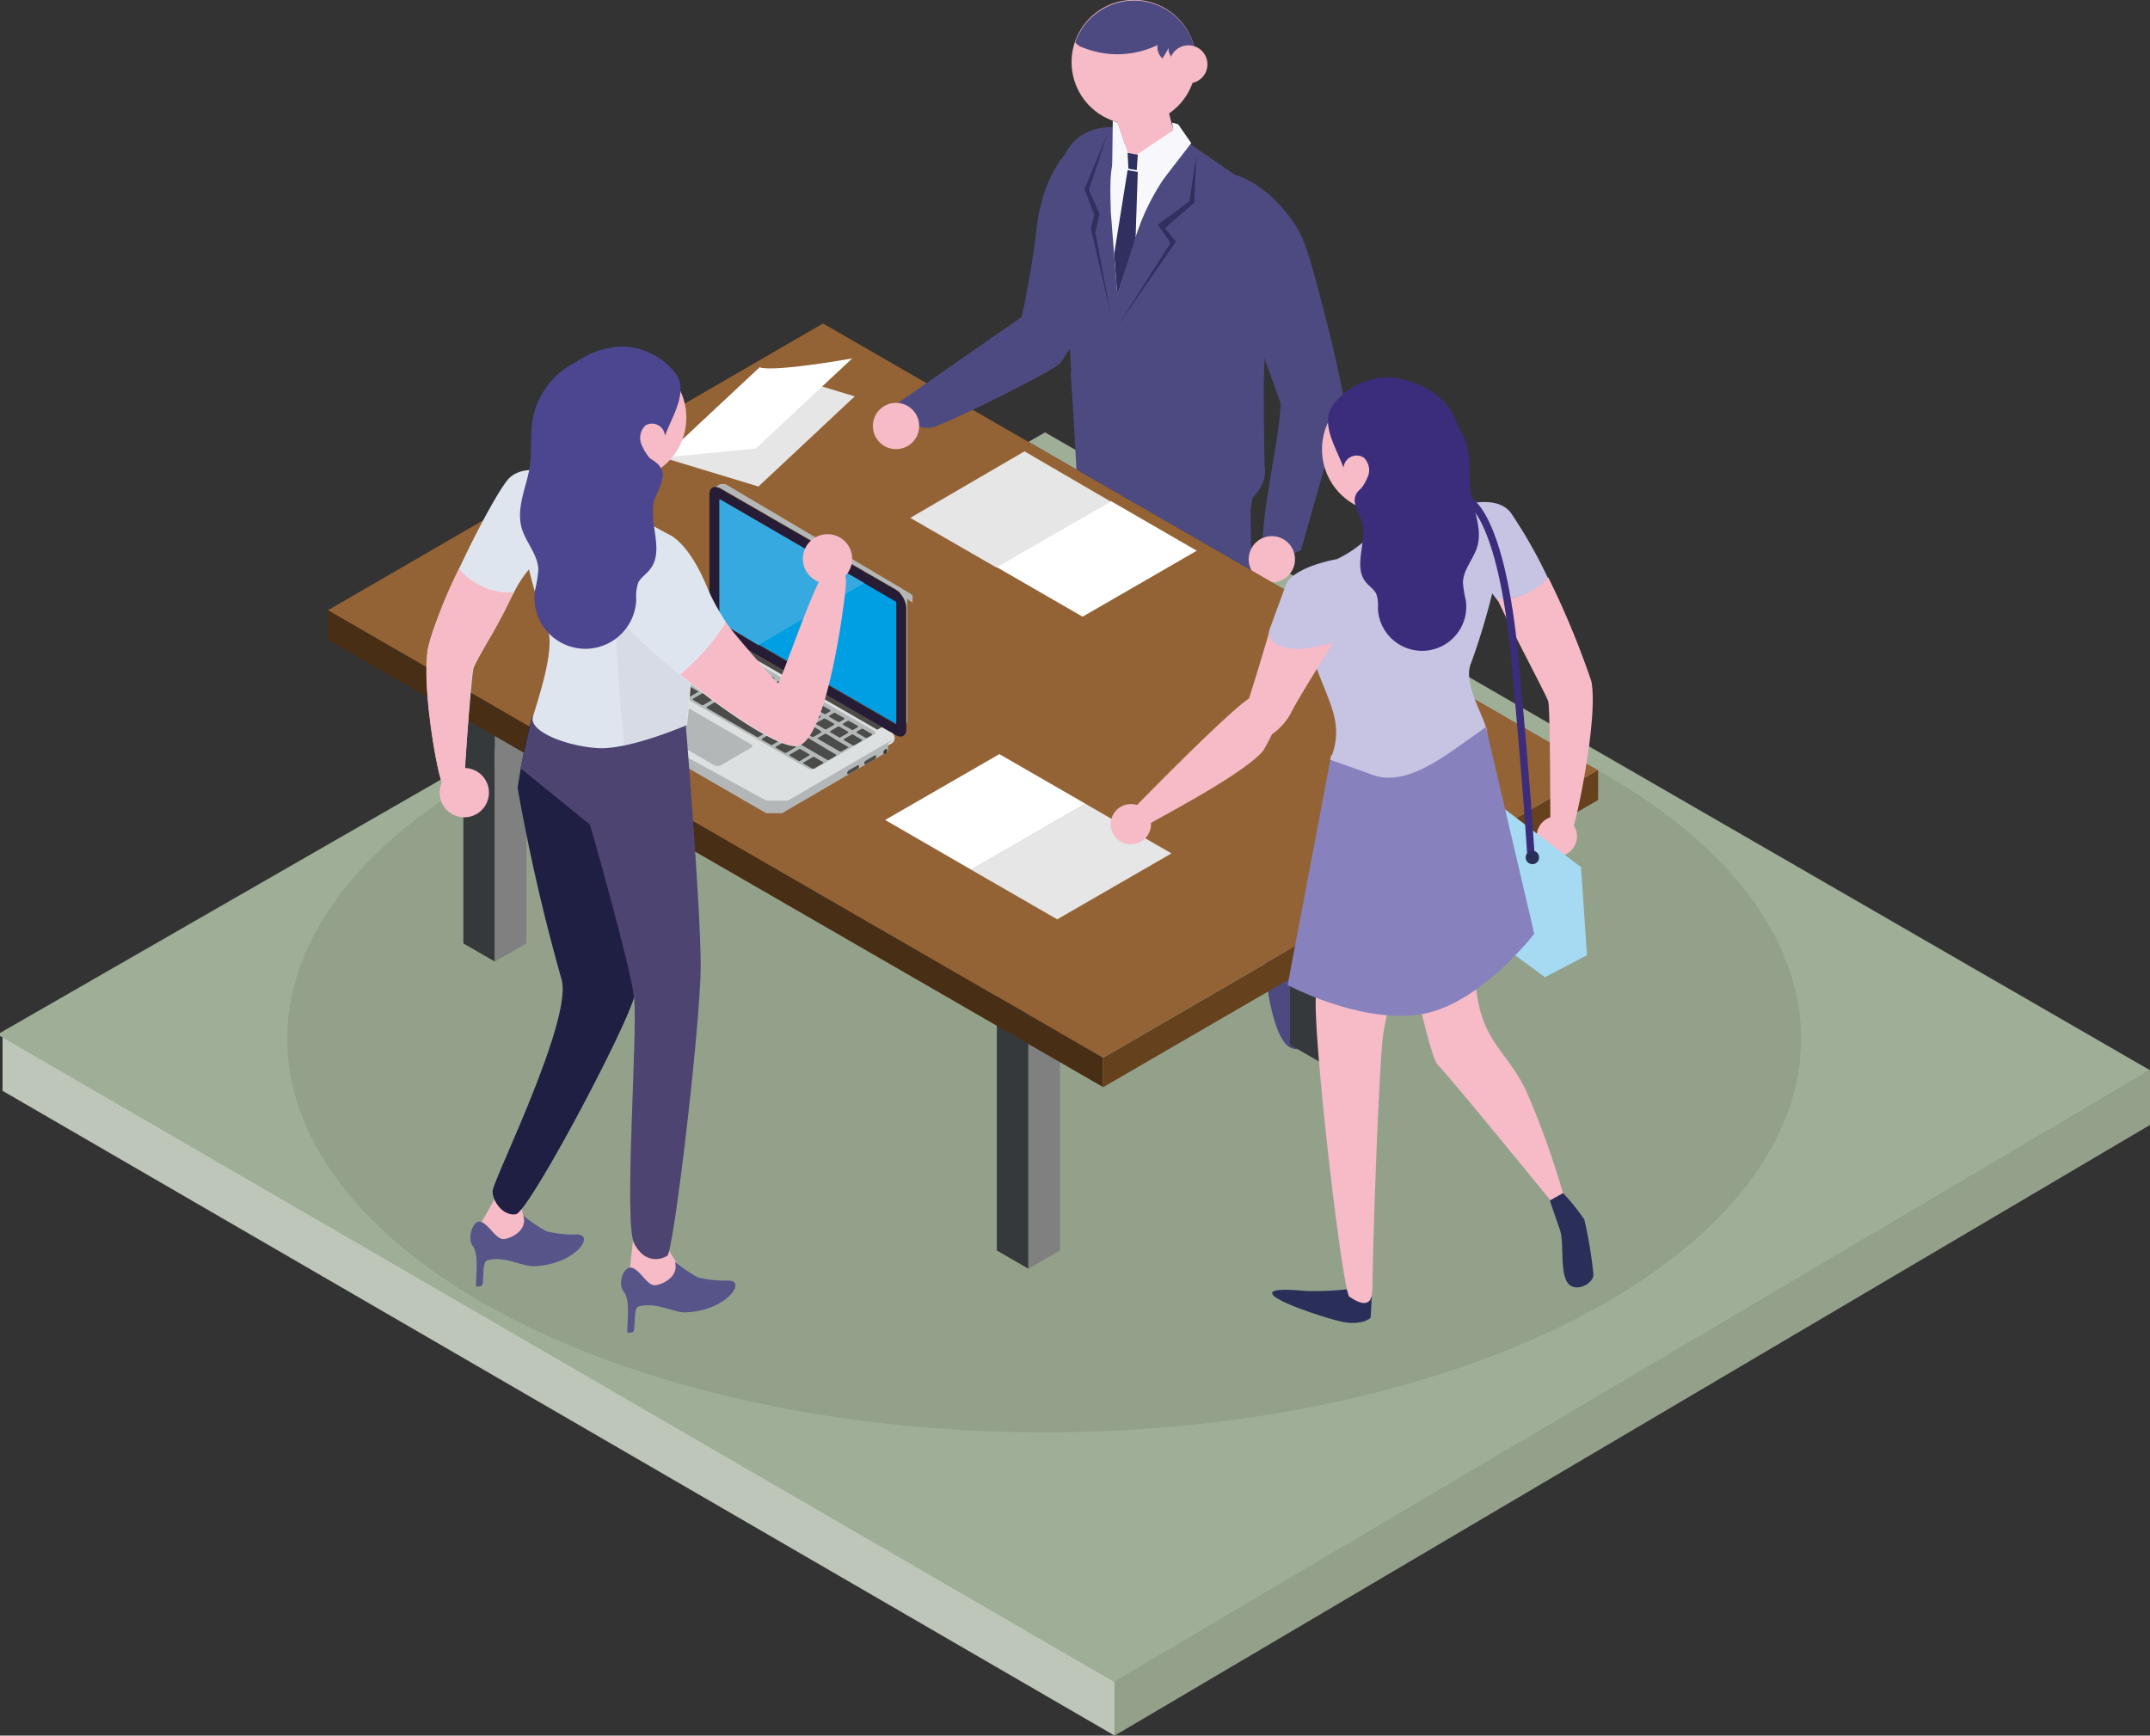 <svg xmlns="http://www.w3.org/2000/svg" xmlns:xlink="http://www.w3.org/1999/xlink" viewBox="0 0 185.79 150.01"><rect x="0" y="0" width="185.79" height="150.01" fill="#333333" stroke="none"/><defs><style>.cls-1,.cls-67{fill:none;}.cls-2{fill:#93a18b;}.cls-3{fill:#bec6b9;}.cls-4{fill:#9fae97;}.cls-5{fill:#4d4a81;}.cls-6{fill:#2f2f60;}.cls-7{fill:#f8f8fc;}.cls-8{fill:#f6bbc6;}.cls-9{fill:#492e16;}.cls-10,.cls-11,.cls-12,.cls-13,.cls-14,.cls-15,.cls-9{fill-rule:evenodd;}.cls-10{fill:#36393b;}.cls-11{fill:#808081;}.cls-12{fill:#946335;}.cls-13{fill:#66411d;}.cls-14{fill:#fff;}.cls-15{fill:#e6e6e6;}.cls-16{isolation:isolate;}.cls-17{clip-path:url(#clip-path);}.cls-18{fill:#464545;}.cls-19{fill:#444443;}.cls-20{fill:#414142;}.cls-21{fill:#40403f;}.cls-22{fill:#3e3e3d;}.cls-23{fill:#3d3d3b;}.cls-24{fill:#3b3a3a;}.cls-25{fill:#393938;}.cls-26{fill:#383736;}.cls-27{fill:#353535;}.cls-28{fill:#343433;}.cls-29{fill:#333332;}.cls-30{fill:#313131;}.cls-31{fill:#2e2f2f;}.cls-32{fill:#2d2e2d;}.cls-33{fill:#2f2f2e;}.cls-34{clip-path:url(#clip-path-2);}.cls-35{clip-path:url(#clip-path-3);}.cls-36{fill:#a2bfbf;}.cls-37{fill:#9ebab9;}.cls-38{fill:#9bb6b4;}.cls-39{fill:#95b1af;}.cls-40{fill:#91acab;}.cls-41{fill:#8da7a7;}.cls-42{fill:#89a3a1;}.cls-43{fill:#879f9d;}.cls-44{fill:#819998;}.cls-45{fill:#7d9494;}.cls-46{fill:#4b4b4a;}.cls-47{clip-path:url(#clip-path-4);}.cls-48{clip-path:url(#clip-path-5);}.cls-49{fill:#6a7d7b;}.cls-50{fill:#6d8180;}.cls-51{fill:#b0cecc;}.cls-52{fill:#009fe3;}.cls-53{clip-path:url(#clip-path-6);}.cls-54{fill:#6d8280;}.cls-55{fill:#728686;}.cls-56{fill:#758b89;}.cls-57{fill:#7a8f8f;}.cls-58{fill:#b3b7b7;}.cls-59{fill:#261c35;}.cls-60{fill:#434342;}.cls-61{fill:#dce0e0;}.cls-62{fill:#36a9e1;}.cls-63{fill:#2a2f59;}.cls-64{fill:#c6c3e3;}.cls-65{fill:#a6daf2;}.cls-66{fill:#8782bd;}.cls-67{stroke:#3b2d7c;stroke-miterlimit:10;stroke-width:0.64px;}.cls-68{fill:#3b2d7c;}.cls-69{fill:#1e1f42;}.cls-70{fill:#4d4471;}.cls-71{fill:#dfe5ee;}.cls-72{fill:#d7dbe6;}.cls-73{fill:#575489;}.cls-74{fill:#4c4691;}</style><clipPath id="clip-path" transform="translate(-6.21 -16.24)"><path class="cls-1" d="M68.42,70.05l.55-.32a.14.14,0,0,1-.07-.12l-.55.32A.14.14,0,0,0,68.42,70.05Z"/></clipPath><clipPath id="clip-path-2" transform="translate(-6.21 -16.24)"><path class="cls-1" d="M69,59.09l-.55.32s0,0,0,.05l.55-.32A.06.06,0,0,1,69,59.09Z"/></clipPath><clipPath id="clip-path-3" transform="translate(-6.21 -16.24)"><path class="cls-1" d="M69,59.09l-.55.32h0L69,59.1S69,59.08,69,59.09Z"/></clipPath><clipPath id="clip-path-4" transform="translate(-6.21 -16.24)"><path class="cls-1" d="M83.64,78.82l.56-.32s0,0,0,0l-.56.33A0,0,0,0,0,83.64,78.82Z"/></clipPath><clipPath id="clip-path-5" transform="translate(-6.21 -16.24)"><path class="cls-1" d="M83.64,78.82l.56-.32a.06.06,0,0,0,0,0l-.56.33S83.66,78.81,83.64,78.82Z"/></clipPath><clipPath id="clip-path-6" transform="translate(-6.21 -16.24)"><path class="cls-1" d="M83.69,68.3l.56-.32a.15.15,0,0,0-.07-.12l-.56.32A.15.15,0,0,1,83.69,68.3Z"/></clipPath></defs><title>G03_02</title><g id="Livello_1" data-name="Livello 1"><polygon class="cls-2" points="185.79 92.48 185.79 97.23 96.32 150.01 96.32 145.26 185.79 92.48"/><polygon class="cls-3" points="96.32 145.26 96.32 150.01 0.22 94.28 0.22 89.53 96.32 145.26"/><polygon class="cls-4" points="96.1 145.27 0 89.54 0 89.28 90.31 37.37 185.79 92.5 96.25 145.36 96.1 145.27"/><ellipse class="cls-2" cx="90.23" cy="89.78" rx="65.41" ry="34.02"/></g><g id="Livello_3" data-name="Livello 3"><path class="cls-5" d="M108.68,93.24a10.61,10.61,0,0,1,.8,3.16,2.06,2.06,0,0,1-.62,1.59,26.62,26.62,0,0,1-2.83.62c-.65,0-2.79,1.74-4.35,1.85s-3.55.58-3.77-.66,7.69-6.12,7.69-6.12Z" transform="translate(-6.21 -16.24)"/><path class="cls-6" d="M108.34,89.48l.33,4.25s.08,1-1.28,1.07a1.79,1.79,0,0,1-1.79-1.12l-1-6.35Z" transform="translate(-6.21 -16.24)"/><path class="cls-6" d="M117.59,93.29l.79,3.81s-.24,1.35-1.47,1.17-1.6-1.85-1.6-1.85l-.74-4Z" transform="translate(-6.21 -16.24)"/><path class="cls-5" d="M118.26,96.49s-.12,1.1-1.11,1a3.17,3.17,0,0,1-1.84-1.11l.25,3.94s.55,5.9,2.27,6.52,2.09-2.65,2.09-2.65Z" transform="translate(-6.21 -16.24)"/><path class="cls-5" d="M115,52.5s-.33,6.17-.65,7.31.65,16.26.65,16.26S118.4,94,118.24,94.92s-2.93.49-3.58-.49-4.71-15.76-5.36-20-1.6-10-1.6-10-1.17,7.86-1.17,8.83S108.65,92,108.65,92s-.08.52-1.72.76a2,2,0,0,1-1.87-.74c-1-1.59-1.29-5.06-1.29-5.06S99.06,66.8,99.38,64.69s-.65-16.26-.65-16.26l2.6-1Z" transform="translate(-6.21 -16.24)"/><path class="cls-5" d="M108.8,28.52s-5.4-1.74-7.62-1.18a4,4,0,0,0-3.13,2.76c-.19.74.74,18.63.74,18.63s9.59,13.93,13.64,11.91c2.93-1.47,3.17-3.13,3.08-3.93-.06-.49-.11-7-.09-7.48l.52-15.81Z" transform="translate(-6.21 -16.24)"/><path class="cls-5" d="M104,34.8s6.81-4,9-3.42,4.95,3.3,5.92,5.84,3.62,13.31,3.39,13.85-3.68,12.72-3.68,12.72-1.88,1.05-3,.34,1.3-10.32,1.23-13.06l-3.9-10.93S103.53,36.13,104,34.8Z" transform="translate(-6.21 -16.24)"/><path class="cls-7" d="M107.21,28.51s1.35-.25,1.54.21-2.29,2.59-3.9,6.59c-.72,1.8-2.09,6.41-2.09,6.41l-.56-7.15c0-1.12-.27-4.25.61-5.23C104.27,27.71,107.21,28.51,107.21,28.51Z" transform="translate(-6.21 -16.24)"/><circle class="cls-8" cx="104.19" cy="21.62" r="5.38" transform="translate(-8.33 0.76) rotate(-9.24)"/><path class="cls-8" d="M101.91,24.2l1.83,5.53h0a3.46,3.46,0,0,0,3.86.4h0a.85.85,0,0,0,.42-1l-1.37-5.37Z" transform="translate(-6.21 -16.24)"/><path class="cls-5" d="M99.82,20.36a1.29,1.29,0,0,1-.69-.46l0,0a5.38,5.38,0,0,1,10.46,1.75,5.52,5.52,0,0,1,0,.71,2,2,0,0,1-.73,0c-.53-.14-2-1.42-1.6-2.07l-.59,1a1.27,1.27,0,0,1-.43-1.16A7.94,7.94,0,0,1,99.82,20.36Z" transform="translate(-6.21 -16.24)"/><path class="cls-8" d="M107.27,21.8a1.64,1.64,0,1,0,1.63-1.64A1.63,1.63,0,0,0,107.27,21.8Z" transform="translate(-6.21 -16.24)"/><path class="cls-8" d="M115,66.24a2,2,0,0,0,2.6-3,2,2,0,1,0-2.6,3Z" transform="translate(-6.21 -16.24)"/><polygon class="cls-7" points="98.32 13.31 98.2 15.54 100.57 15.44 102.94 12.37 101.81 10.74 101.29 10.6 101.37 11.27 98.32 13.31"/><polygon class="cls-7" points="97.73 14.06 96.11 14.3 96.16 10.44 96.58 10.6 97.73 14.06"/><polygon class="cls-6" points="97.51 14.58 98.23 14.71 98.32 13.37 97.44 13.22 97.51 14.58"/><polygon class="cls-6" points="96.28 21.95 96.55 25.48 98.13 20.55 98.32 14.86 97.44 14.71 96.28 21.95"/><polygon class="cls-6" points="101.15 21 96.58 28.18 101.61 20.88 100.67 19.72 103.2 17.51 103.38 13.35 102.79 17.39 100.06 19.41 101.15 21"/></g><g id="Livello_2" data-name="Livello 2"><polygon class="cls-9" points="71.12 27.94 71.12 30.48 138.09 69.15 138.09 66.61 71.12 27.94"/><polygon class="cls-10" points="111.48 60.22 111.48 90.3 114.21 91.88 114.21 61.79 111.48 60.22"/><polygon class="cls-11" points="116.93 60.22 116.93 90.3 114.21 91.88 114.21 61.79 116.93 60.22"/><polygon class="cls-10" points="65.38 33.67 65.38 63.76 68.1 65.33 68.1 35.25 65.38 33.67"/><polygon class="cls-11" points="70.83 33.67 70.83 63.76 68.1 65.33 68.1 35.25 70.83 33.67"/><polygon class="cls-10" points="86.14 78 86.14 108.08 88.87 109.66 88.87 79.57 86.14 78"/><polygon class="cls-11" points="91.59 78 91.59 108.08 88.87 109.66 88.87 79.57 91.59 78"/><polygon class="cls-10" points="40.04 51.45 40.04 81.54 42.76 83.11 42.76 53.03 40.04 51.45"/><polygon class="cls-11" points="45.49 51.45 45.49 81.54 42.76 83.11 42.76 53.03 45.49 51.45"/><path class="cls-12" d="M77.33,44.2,34.52,69l67,38.66,42.8-24.83Z" transform="translate(-6.21 -16.24)"/><polygon class="cls-9" points="28.32 52.73 28.32 55.28 95.29 93.94 95.29 91.4 28.32 52.73"/><polygon class="cls-13" points="138.09 66.61 95.29 91.45 95.29 93.99 138.09 69.15 138.09 66.61"/><path class="cls-14" d="M102.19,59.54l-9.88,5.7,7.45,4.3,9.87-5.7Z" transform="translate(-6.21 -16.24)"/><path class="cls-15" d="M94.74,55.25,84.87,61l7.44,4.29,9.88-5.7Z" transform="translate(-6.21 -16.24)"/><path class="cls-15" d="M71.85,48l-8.33,7.79,8.23,2.5,8.32-7.79Z" transform="translate(-6.21 -16.24)"/><path class="cls-14" d="M71.85,48l-8.33,7.79,8-.78,8.33-7.79S73.3,48.4,71.85,48Z" transform="translate(-6.21 -16.24)"/><g class="cls-16"><g class="cls-17"><g class="cls-16"><path class="cls-18" d="M68.42,70.05l.55-.32a0,0,0,0,1,0,0l-.56.33h0" transform="translate(-6.21 -16.24)"/><polyline class="cls-19" points="62.19 53.79 62.74 53.47 62.73 53.46 62.18 53.78 62.19 53.79"/><polyline class="cls-20" points="62.18 53.78 62.73 53.46 62.73 53.45 62.17 53.78 62.18 53.78"/><polyline class="cls-21" points="62.17 53.78 62.73 53.45 62.72 53.45 62.17 53.77 62.17 53.78"/><polyline class="cls-22" points="62.17 53.77 62.72 53.45 62.72 53.44 62.16 53.76 62.17 53.77"/><polyline class="cls-23" points="62.16 53.76 62.72 53.44 62.71 53.44 62.16 53.76 62.16 53.76"/><polyline class="cls-24" points="62.16 53.76 62.71 53.44 62.71 53.43 62.16 53.75 62.16 53.76"/><polyline class="cls-25" points="62.16 53.75 62.71 53.43 62.71 53.42 62.15 53.75 62.16 53.75"/><polyline class="cls-26" points="62.15 53.75 62.71 53.42 62.7 53.42 62.15 53.74 62.15 53.75"/><polyline class="cls-27" points="62.15 53.74 62.7 53.42 62.7 53.41 62.15 53.73 62.15 53.74"/><polyline class="cls-28" points="62.15 53.73 62.7 53.41 62.7 53.41 62.15 53.73 62.15 53.73"/><polyline class="cls-29" points="62.15 53.73 62.7 53.41 62.7 53.4 62.14 53.72 62.15 53.73"/><polyline class="cls-30" points="62.14 53.72 62.7 53.4 62.69 53.39 62.14 53.71 62.14 53.72"/><polyline class="cls-31" points="62.14 53.71 62.69 53.39 62.69 53.38 62.14 53.7 62.14 53.71"/><path class="cls-32" d="M68.35,70l.55-.33h0l-.55.32v0" transform="translate(-6.21 -16.24)"/></g></g></g><polygon class="cls-33" points="62.14 53.69 62.69 53.37 62.72 42.89 62.17 43.21 62.14 53.69"/><g class="cls-16"><g class="cls-34"><g class="cls-16"><path class="cls-32" d="M68.38,59.46l.55-.32a.06.06,0,0,1,0,0l-.55.32s0,0,0,.05" transform="translate(-6.21 -16.24)"/></g></g></g><g class="cls-16"><g class="cls-35"><g class="cls-16"><polyline class="cls-36" points="62.24 43.17 62.79 42.85 62.78 42.85 62.23 43.17 62.24 43.17"/><polyline class="cls-37" points="62.23 43.17 62.78 42.85 62.77 42.84 62.22 43.17 62.23 43.17"/><polyline class="cls-38" points="62.22 43.17 62.77 42.84 62.77 42.84 62.21 43.16 62.22 43.17"/><polyline class="cls-39" points="62.21 43.16 62.77 42.84 62.76 42.84 62.21 43.16 62.21 43.16"/><polyline class="cls-40" points="62.21 43.16 62.76 42.84 62.76 42.84 62.2 43.16 62.21 43.16"/><polyline class="cls-41" points="62.2 43.16 62.76 42.84 62.75 42.84 62.2 43.16 62.2 43.16"/><polyline class="cls-42" points="62.2 43.16 62.75 42.84 62.75 42.84 62.2 43.16 62.2 43.16"/><polyline class="cls-43" points="62.2 43.16 62.75 42.84 62.75 42.84 62.19 43.17 62.2 43.16"/><polyline class="cls-44" points="62.19 43.17 62.75 42.84 62.74 42.85 62.19 43.17 62.19 43.17"/><polyline class="cls-45" points="62.19 43.17 62.74 42.85 62.74 42.85 62.19 43.17 62.19 43.17"/></g></g></g><polygon class="cls-46" points="77.38 62.57 77.94 62.25 62.76 53.49 62.21 53.81 77.38 62.57"/><g class="cls-16"><g class="cls-47"><g class="cls-16"><polyline class="cls-27" points="77.44 62.58 77.99 62.26 77.99 62.26 77.43 62.58 77.44 62.58"/><polyline class="cls-26" points="77.43 62.58 77.99 62.26 77.98 62.26 77.43 62.58 77.43 62.58"/><polyline class="cls-25" points="77.43 62.58 77.98 62.26 77.98 62.26 77.43 62.58 77.43 62.58"/><polyline class="cls-24" points="77.43 62.58 77.98 62.26 77.98 62.26 77.42 62.58 77.43 62.58"/><polyline class="cls-23" points="77.42 62.58 77.98 62.26 77.97 62.26 77.42 62.58 77.42 62.58"/><polyline class="cls-22" points="77.42 62.58 77.97 62.26 77.97 62.26 77.41 62.58 77.42 62.58"/><polyline class="cls-21" points="77.41 62.58 77.97 62.26 77.96 62.26 77.41 62.58 77.41 62.58"/><polyline class="cls-20" points="77.41 62.58 77.96 62.26 77.96 62.26 77.4 62.58 77.41 62.58"/><polyline class="cls-19" points="77.4 62.58 77.96 62.26 77.95 62.26 77.39 62.58 77.4 62.58"/><polyline class="cls-18" points="77.39 62.58 77.95 62.26 77.94 62.25 77.38 62.57 77.39 62.58"/></g></g></g><g class="cls-16"><g class="cls-48"><g class="cls-16"><path class="cls-49" d="M83.64,78.82l.56-.32a.06.06,0,0,0,0,0l-.56.33s0,0,0,0" transform="translate(-6.21 -16.24)"/></g></g></g><polygon class="cls-50" points="77.45 62.53 78.01 62.21 78.04 51.74 77.48 52.06 77.45 62.53"/><polygon class="cls-51" points="77.41 51.94 77.97 51.61 62.79 42.85 62.24 43.17 77.41 51.94"/><path class="cls-52" d="M68.45,59.42s-.07,0-.07,0l0,10.47a.14.14,0,0,0,.07.12l15.17,8.77s.07,0,.07,0l0-10.48a.15.15,0,0,0-.07-.12Z" transform="translate(-6.21 -16.24)"/><g class="cls-16"><g class="cls-53"><g class="cls-16"><path class="cls-49" d="M83.69,68.3l.56-.32h0l-.56.32h0" transform="translate(-6.21 -16.24)"/><polyline class="cls-54" points="77.48 52.04 78.04 51.72 78.04 51.71 77.48 52.03 77.48 52.04"/><polyline class="cls-55" points="77.48 52.03 78.04 51.71 78.03 51.7 77.48 52.03 77.48 52.03"/><polyline class="cls-56" points="77.48 52.03 78.03 51.7 78.03 51.7 77.48 52.02 77.48 52.03"/><polyline class="cls-57" points="77.48 52.02 78.03 51.7 78.03 51.69 77.48 52.01 77.48 52.02"/><polyline class="cls-45" points="77.48 52.01 78.03 51.69 78.03 51.68 77.47 52.01 77.48 52.01"/><polyline class="cls-44" points="77.47 52.01 78.03 51.68 78.02 51.68 77.47 52 77.47 52.01"/><polyline class="cls-43" points="77.47 52 78.02 51.68 78.02 51.67 77.47 51.99 77.47 52"/><polyline class="cls-42" points="77.47 51.99 78.02 51.67 78.02 51.67 77.46 51.99 77.47 51.99"/><polyline class="cls-41" points="77.46 51.99 78.02 51.67 78.01 51.66 77.46 51.98 77.46 51.99"/><polyline class="cls-40" points="77.46 51.98 78.01 51.66 78.01 51.65 77.46 51.98 77.46 51.98"/><polyline class="cls-39" points="77.46 51.98 78.01 51.65 78 51.65 77.45 51.97 77.46 51.98"/><polyline class="cls-38" points="77.45 51.97 78 51.65 78 51.64 77.45 51.96 77.45 51.97"/><polyline class="cls-37" points="77.45 51.96 78 51.64 77.99 51.63 77.44 51.95 77.45 51.96"/><path class="cls-36" d="M83.65,68.2l.55-.32,0,0-.56.32,0,0" transform="translate(-6.21 -16.24)"/></g></g></g><path class="cls-58" d="M85.07,68.3h0v0a.22.22,0,0,1,0-.08v0l0,0V68l0,0v0h0l0-.08h0l0-.06,0,0v0l0-.06h0l0-.07h0l0,0,0,0v0l0,0,0,0,0,0,0,0,0,0,0,0-.06-.07,0,0h0a.69.69,0,0,0-.13-.11l0,0a1.1,1.1,0,0,0-.14-.09L69,58.14a.3.3,0,0,0-.11-.06h0l-.06,0h-.38l0,0h0l-.56.32h0l.06,0h.38l.06,0h0l.11.06,15.18,8.76.14.09,0,0,.13.11,0,0,.06.07,0,0,0,0,0,0,0,0,0,.06,0,0a.41.41,0,0,1,.05.09v0a.56.56,0,0,1,0,.08v0l0,.08h0a.3.3,0,0,0,0,.1v0s0,.05,0,.08v0a.25.25,0,0,1,0,.07v0a.06.06,0,0,1,0,0,.22.22,0,0,1,0,.08v0c0,.05,0,.1,0,.15l0,10.48a.62.62,0,0,1-.27.58l.56-.32a.65.65,0,0,0,.26-.58l0-10.48A.92.92,0,0,0,85.07,68.3Z" transform="translate(-6.21 -16.24)"/><path class="cls-59" d="M83.62,67.22a2,2,0,0,1,.91,1.56l0,10.48c0,.57-.41.81-.91.52L68.41,71a2,2,0,0,1-.9-1.56l0-10.47c0-.58.41-.81.91-.52ZM68.35,69.93a.14.14,0,0,0,.07.12l15.17,8.77s.07,0,.07,0l0-10.48a.15.15,0,0,0-.07-.12L68.45,59.42s-.07,0-.07,0l0,10.47" transform="translate(-6.21 -16.24)"/><polygon class="cls-31" points="75.81 63.07 75.81 63.71 62.41 55.97 62.41 55.33 75.81 63.07"/><polygon class="cls-60" points="76.2 62.84 76.2 63.48 75.81 63.71 75.81 63.07 76.2 62.84"/><polygon class="cls-46" points="76.2 62.84 75.81 63.07 62.41 55.33 62.8 55.1 76.2 62.84"/><path class="cls-61" d="M83.13,79.5l-.72-.41-.39.22-13.4-7.74.39-.22-1-.6a2.05,2.05,0,0,0-1.84,0l-9,5.25a.56.56,0,0,0,0,1.06l15.15,8.75a2,2,0,0,0,1.83,0l9-5.25A.56.56,0,0,0,83.13,79.5Z" transform="translate(-6.21 -16.24)"/><path class="cls-58" d="M62.19,74.37l5-2.91a.67.67,0,0,1,.25-.08h.1a.57.57,0,0,1,.18,0h0l.08,0,0,0,13.91,8c.17.1.19.25.07.35l-.06,0-5,2.91a.67.67,0,0,1-.25.08h0a.58.58,0,0,1-.23,0h0l-.11,0-13.92-8a.26.26,0,0,1-.14-.2.23.23,0,0,1,0-.11,0,0,0,0,0,0,0A.22.22,0,0,1,62.19,74.37Z" transform="translate(-6.21 -16.24)"/><path class="cls-46" d="M64.59,75.8h0l.81-.47s0-.06,0-.09l-.76-.43a.14.14,0,0,0-.15,0l-.8.47c-.05,0-.05.06,0,.09l.76.43,0,0h.1" transform="translate(-6.21 -16.24)"/><path class="cls-46" d="M65.77,76.49h0l.81-.47,0,0v0h0l0,0-.75-.43a.14.14,0,0,0-.15,0L64.9,76s-.05.05,0,.08h0l.76.44,0,0h.08" transform="translate(-6.21 -16.24)"/><path class="cls-46" d="M66.84,77.17a.22.22,0,0,0,.16,0l.8-.47s0-.07,0-.09l-.76-.44a.16.16,0,0,0-.15,0l-.81.47a0,0,0,0,0,0,.08l.75.44" transform="translate(-6.21 -16.24)"/><path class="cls-46" d="M78.3,78.89s0-.06,0-.09l-.76-.44a.16.16,0,0,0-.15,0l-.66.38a0,0,0,0,0,0,.08l.76.44a.2.2,0,0,0,.15,0l.65-.38" transform="translate(-6.21 -16.24)"/><path class="cls-46" d="M78.59,79.06l-.65.38s0,.06,0,.08l.76.44a.2.2,0,0,0,.15,0l.66-.38s0-.07,0-.09l-.76-.44a.16.16,0,0,0-.15,0" transform="translate(-6.21 -16.24)"/><path class="cls-46" d="M73.61,77.47a0,0,0,0,0,0-.08L72.85,77a.16.16,0,0,0-.15,0l-.65.38s0,.06,0,.09l.76.44a.16.16,0,0,0,.15,0l.66-.38" transform="translate(-6.21 -16.24)"/><path class="cls-46" d="M73.89,77.64l-.65.38s0,.06,0,.09l.75.43a.14.14,0,0,0,.15,0l.66-.38s0-.06,0-.09l-.75-.43a.15.15,0,0,0-.16,0" transform="translate(-6.21 -16.24)"/><path class="cls-46" d="M72.41,76.78s0-.06,0-.08l-.76-.44a.19.19,0,0,0-.15,0l-.66.38s0,.07,0,.09l.76.44a.16.16,0,0,0,.15,0l.65-.38" transform="translate(-6.21 -16.24)"/><path class="cls-46" d="M71.22,76.1s0-.07,0-.09l-.75-.44a.22.22,0,0,0-.16,0l-.65.38s0,.07,0,.09l.75.44a.22.22,0,0,0,.16,0l.65-.38" transform="translate(-6.21 -16.24)"/><path class="cls-46" d="M70,75.41s0-.07,0-.09l-.76-.44a.19.19,0,0,0-.15,0l-.65.38s0,.07,0,.09l.76.44a.2.2,0,0,0,.15,0l.66-.38" transform="translate(-6.21 -16.24)"/><path class="cls-46" d="M68.6,75.87l-.65.38s0,.06,0,.09l.76.43a.14.14,0,0,0,.15,0l.66-.38s0-.06,0-.09l-.76-.43a.14.14,0,0,0-.15,0" transform="translate(-6.21 -16.24)"/><path class="cls-46" d="M69.14,76.94s0,.06,0,.09l.75.43a.15.15,0,0,0,.16,0l.65-.38s0-.06,0-.09L70,76.56a.15.15,0,0,0-.16,0l-.65.38" transform="translate(-6.21 -16.24)"/><path class="cls-46" d="M70.33,77.63a0,0,0,0,0,0,.08l.76.44a.16.16,0,0,0,.15,0l.65-.38s0-.06,0-.09l-.76-.44a.24.24,0,0,0-.12,0l0,0-.66.38" transform="translate(-6.21 -16.24)"/><path class="cls-46" d="M71.53,78.31s0,.07,0,.09l.76.44a.2.2,0,0,0,.15,0l.66-.38s0-.07,0-.09l-.76-.44a.16.16,0,0,0-.15,0l-.65.37" transform="translate(-6.21 -16.24)"/><path class="cls-46" d="M72.72,79s0,.07,0,.09l.75.44a.22.22,0,0,0,.16,0l.65-.38s0-.07,0-.09l-.76-.44a.19.19,0,0,0-.15,0l-.65.38" transform="translate(-6.21 -16.24)"/><path class="cls-46" d="M73.89,79.72s0,0,0,.06l.76.44h.15l.65-.38s0-.07,0-.09l-.76-.44a.2.2,0,0,0-.15,0l-.65.38,0,0" transform="translate(-6.21 -16.24)"/><path class="cls-46" d="M75.34,79.23l.65-.38s.05-.06,0-.09l-.75-.43a.14.14,0,0,0-.15,0l-.66.38s0,.06,0,.09l.76.43a.14.14,0,0,0,.15,0" transform="translate(-6.21 -16.24)"/><path class="cls-46" d="M75.62,79.4a0,0,0,0,0,0,.08l.76.44a.16.16,0,0,0,.15,0l.65-.38s0-.06,0-.09L76.43,79a.16.16,0,0,0-.15,0l-.66.38" transform="translate(-6.21 -16.24)"/><path class="cls-46" d="M77.11,78.2a0,0,0,0,0,0-.06s0,0,0,0l-.75-.43a.16.16,0,0,0-.12,0l0,0-.66.38s0,0,0,.07l0,0,.76.43a.14.14,0,0,0,.15,0l.65-.38" transform="translate(-6.21 -16.24)"/><path class="cls-46" d="M75.92,77.51s0-.06,0-.09L75.16,77A.14.14,0,0,0,75,77l-.65.38s0,.06,0,.09l.75.43a.14.14,0,0,0,.15,0l.66-.38" transform="translate(-6.21 -16.24)"/><path class="cls-46" d="M74.72,76.82s0-.06,0-.08L74,76.3a.16.16,0,0,0-.15,0l-.65.38s0,.06,0,.09l.76.43a.14.14,0,0,0,.15,0l.65-.38" transform="translate(-6.21 -16.24)"/><path class="cls-46" d="M73.56,76.11a0,0,0,0,0,0-.06l-.75-.44h-.15L72,76s0,0,0,0,0,0,0,.07l.76.44a.13.13,0,0,0,.09,0l.06,0,.65-.38,0,0" transform="translate(-6.21 -16.24)"/><path class="cls-46" d="M72.34,75.45s0-.07,0-.09l-.75-.44a.22.22,0,0,0-.16,0l-.65.38s0,.07,0,.09l.75.44a.22.22,0,0,0,.16,0l.65-.38" transform="translate(-6.21 -16.24)"/><path class="cls-46" d="M71.15,74.76s0-.07,0-.09l-.76-.44a.19.19,0,0,0-.15,0l-.65.38s0,.07,0,.09l.76.44a.2.2,0,0,0,.15,0l.66-.38" transform="translate(-6.21 -16.24)"/><path class="cls-46" d="M70,74.06A0,0,0,0,0,70,74l0,0-.76-.44a.16.16,0,0,0-.15,0l-.66.38a0,0,0,0,0,0,.08l.76.44a.2.2,0,0,0,.15,0l.65-.38h0" transform="translate(-6.21 -16.24)"/><path class="cls-46" d="M68.76,73.38s0-.06,0-.09L68,72.85a.18.18,0,0,0-.16,0l-.65.38a0,0,0,0,0,0,.08l.76.44h0a.23.23,0,0,0,.14,0l.65-.38" transform="translate(-6.21 -16.24)"/><path class="cls-46" d="M68.08,74.19a.16.16,0,0,0-.15,0l-.66.38a0,0,0,0,0,0,.08l.76.44a.19.19,0,0,0,.15,0l.65-.38s0-.07,0-.09l-.76-.44" transform="translate(-6.21 -16.24)"/><path class="cls-46" d="M67.41,75.18l-.66.38s0,.06,0,.09l.76.44a.16.16,0,0,0,.15,0l.65-.38s0-.06,0-.08l-.76-.44a.16.16,0,0,0-.15,0" transform="translate(-6.21 -16.24)"/><path class="cls-46" d="M71.62,79.93a.16.16,0,0,0,.15,0l.81-.47a0,0,0,0,0,0-.08l-.3-.18-.46-.26-.43-.25-.76-.44L70.19,78l-.75-.44-1.2-.69a.2.2,0,0,0-.15,0l-.81.47s0,.07,0,.09l1.19.69.76.44.44.25.75.44.44.25.46.26.3.18" transform="translate(-6.21 -16.24)"/><path class="cls-46" d="M72.81,80.61a.14.14,0,0,0,.15,0l.81-.47s0-.06,0-.09L73,79.62a.16.16,0,0,0-.15,0l-.8.47s0,.06,0,.09l.76.43" transform="translate(-6.21 -16.24)"/><path class="cls-46" d="M74,81.3a.14.14,0,0,0,.15,0l.81-.47s.05-.06,0-.09l-.75-.43a.14.14,0,0,0-.15,0l-.81.47s0,.06,0,.09l.75.43" transform="translate(-6.21 -16.24)"/><path class="cls-46" d="M75.19,82a.18.18,0,0,0,.16,0l.8-.47s0-.06,0-.09L75.4,81a.14.14,0,0,0-.15,0l-.81.47a0,0,0,0,0,0,.08l.75.44" transform="translate(-6.21 -16.24)"/><path class="cls-46" d="M77.35,82.21s0-.06,0-.09l-.76-.44a.16.16,0,0,0-.15,0l-.81.47a0,0,0,0,0,0,.08l.76.44a.19.19,0,0,0,.15,0l.81-.47" transform="translate(-6.21 -16.24)"/><path class="cls-46" d="M78.46,81.56s.05-.06,0-.09L76,80a.13.13,0,0,0-.12,0l-.68.4s0,0,0,.07l2.49,1.44a.15.15,0,0,0,.16,0l.65-.38" transform="translate(-6.21 -16.24)"/><path class="cls-46" d="M79.57,80.92a0,0,0,0,0,0-.08h0l-1.19-.69L78.17,80l-.55-.32a.16.16,0,0,0-.15,0l-.65.38a0,0,0,0,0,0,0,0,0,0,0,0,0,0l.41.24.14.08.21.12,1.19.69.1,0,.06,0,.65-.38" transform="translate(-6.21 -16.24)"/><path class="cls-46" d="M80.69,80.27s0-.07,0-.09l-.75-.44a.19.19,0,0,0-.15,0l-.66.38s0,.07,0,.09l.75.44a.2.2,0,0,0,.15,0l.66-.38" transform="translate(-6.21 -16.24)"/><path class="cls-46" d="M80.79,79.25a.14.14,0,0,0-.15,0l-.4.23s0,.06,0,.09L81,80a.15.15,0,0,0,.16,0l.4-.23s0-.07,0-.09l-.76-.43" transform="translate(-6.21 -16.24)"/><path class="cls-46" d="M79.6,78.56a.14.14,0,0,0-.15,0l-.4.23s0,.06,0,.09l.75.43a.14.14,0,0,0,.15,0l.4-.23a0,0,0,0,0,0-.09l-.76-.43" transform="translate(-6.21 -16.24)"/><path class="cls-46" d="M78.41,77.87a.15.15,0,0,0-.16,0l-.39.23s0,.06,0,.09l.76.44a.16.16,0,0,0,.15,0l.4-.23s0-.06,0-.09l-.75-.43" transform="translate(-6.21 -16.24)"/><path class="cls-46" d="M77.21,77.18a.16.16,0,0,0-.15,0l-.4.23s0,.07,0,.09l.76.44a.16.16,0,0,0,.15,0l.4-.23a0,0,0,0,0,0-.08l-.76-.44" transform="translate(-6.21 -16.24)"/><path class="cls-46" d="M76,76.49a.19.19,0,0,0-.15,0l-.4.23s0,.07,0,.09l.75.44a.22.22,0,0,0,.16,0l.39-.24s0-.06,0-.08L76,76.49" transform="translate(-6.21 -16.24)"/><path class="cls-46" d="M74.73,75.79h0l-.4.23h0a0,0,0,0,0,0,.08l.76.44h0a.24.24,0,0,0,.12,0h0l.4-.23s0,0,0,0,0,0,0,0a.05.05,0,0,0,0,0l-.75-.44h0a.06.06,0,0,0-.06,0" transform="translate(-6.21 -16.24)"/><path class="cls-46" d="M73.63,75.11a.2.2,0,0,0-.15,0l-.4.24a0,0,0,0,0,0,.08l.76.44h0a.11.11,0,0,0,.08,0h0l.4-.23s0,0,0-.06,0,0,0,0l-.76-.44" transform="translate(-6.21 -16.24)"/><path class="cls-46" d="M72.37,74.41a.11.11,0,0,0-.08,0l-.4.23s0,.06,0,.09l.75.43h0a.11.11,0,0,0,.08,0h0l.4-.23s0-.07,0-.09l-.76-.44h-.07" transform="translate(-6.21 -16.24)"/><path class="cls-46" d="M71.25,73.73a.16.16,0,0,0-.15,0l-.4.23a0,0,0,0,0,0,.09l.76.43a.14.14,0,0,0,.15,0l.4-.23s0-.06,0-.09l-.76-.44" transform="translate(-6.21 -16.24)"/><path class="cls-46" d="M70.05,73.05a.14.14,0,0,0-.15,0l-.4.23s0,.06,0,.09l.76.43a.14.14,0,0,0,.15,0l.4-.23s0-.06,0-.09l-.76-.43" transform="translate(-6.21 -16.24)"/><path class="cls-46" d="M68.86,72.36a.14.14,0,0,0-.15,0l-.4.23s0,.06,0,.09l.76.44a.16.16,0,0,0,.15,0l.4-.23s0-.06,0-.09l-.76-.43" transform="translate(-6.21 -16.24)"/><path class="cls-46" d="M67.12,71.9s0,.07,0,.09l.75.44a.2.2,0,0,0,.15,0l.41-.24s0-.06,0-.09l-.75-.43a.19.19,0,0,0-.15,0l-.4.23" transform="translate(-6.21 -16.24)"/><path class="cls-46" d="M66,72.55c-.05,0-.05.06,0,.09l.75.43a.14.14,0,0,0,.15,0l.66-.38s0-.06,0-.09l-.76-.43a.14.14,0,0,0-.15,0l-.65.38" transform="translate(-6.21 -16.24)"/><path class="cls-46" d="M64.89,73.2s0,.06,0,.09l.65.37.1.06,1.2.69a.16.16,0,0,0,.15,0l.65-.38s0-.06,0-.09l-1.19-.69-.1-.06-.66-.37a.14.14,0,0,0-.15,0l-.65.38" transform="translate(-6.21 -16.24)"/><path class="cls-46" d="M63.77,73.85s0,0,0,0,0,0,0,0l2.5,1.45a.18.18,0,0,0,.16,0l.65-.38a0,0,0,0,0,0-.06l0,0-2.5-1.45h-.12l-.68.39" transform="translate(-6.21 -16.24)"/><path class="cls-46" d="M62.51,74.58s0,0,0,.08h0l.76.43a.08.08,0,0,0,.07,0h.08l.81-.47,0,0s0,0,0-.06l-.76-.44,0,0a.23.23,0,0,0-.12,0l-.81.47" transform="translate(-6.21 -16.24)"/><path class="cls-58" d="M83.51,80.07a.08.08,0,0,0,0,0,.06.06,0,0,1,0,0,.08.08,0,0,1,0,0s0,0,0,0,0,0,0,0l0,0,0,0,0,0-.06.06,0,0,0,0,0,0,0,0-.05,0-9,5.25-.12.06,0,0-.11,0h0l-.07,0h0l-.07,0h-.05l-.15,0h-.69l-.08,0H72.6l-.14,0h0l-.17-.08L57.12,77.06a.74.74,0,0,1-.36-.39.68.68,0,0,1,0-.14v.64a.63.63,0,0,0,.38.53l15.15,8.75.17.08h0l.14,0h0l.08,0h.7l.15,0h0l.08,0h0l.06,0h0l.1,0,0,0,.12-.06,9-5.25h0l0,0,0,0,0,0,0,0h0l.06-.06h0v0l0,0v0h0a.08.08,0,0,1,0,0v0h0s0,0,0,0v0h0v-.06h0v-.61Z" transform="translate(-6.21 -16.24)"/><path class="cls-46" d="M81.78,81.54c.08-.05.14,0,.14.08a.33.33,0,0,1-.14.26l-.75.43c-.08,0-.14,0-.14-.09A.32.32,0,0,1,81,82Z" transform="translate(-6.21 -16.24)"/><path class="cls-46" d="M80.31,82.39c.08,0,.14,0,.14.08a.29.29,0,0,1-.14.25l-.75.43c-.08,0-.14,0-.14-.08a.31.31,0,0,1,.14-.25Z" transform="translate(-6.21 -16.24)"/><path class="cls-25" d="M82.72,81c.09-.06.16,0,.16.09a.37.37,0,0,1-.16.29c-.09.05-.17,0-.17-.1A.37.37,0,0,1,82.72,81Z" transform="translate(-6.21 -16.24)"/><path class="cls-62" d="M68.45,59.42s-.07,0-.07,0l0,10.47a.14.14,0,0,0,.07.12L71.74,72s9.15-5.37,9.15-5.37Z" transform="translate(-6.21 -16.24)"/><path class="cls-58" d="M71.08,80.55a.17.17,0,0,1,0,.33l-2.57,1.5a.66.66,0,0,1-.58,0L62.6,79.3a.17.17,0,0,1,0-.33l2.58-1.5a.64.64,0,0,1,.57,0Z" transform="translate(-6.21 -16.24)"/><path class="cls-15" d="M100,85.71l-9.87,5.7,7.44,4.29,9.87-5.7Z" transform="translate(-6.21 -16.24)"/><path class="cls-14" d="M92.57,81.42,82.7,87.11l7.44,4.3,9.87-5.7Z" transform="translate(-6.21 -16.24)"/><path class="cls-5" d="M101.18,27.34s-4.35,1.29-5.34,8.22a79.72,79.72,0,0,1-1.35,8.08l-10.7,7.44s1.15,2.8,3.3,2,10.25-4.84,10.73-5.45c1.38-1.74,3.63-6.93,3.63-6.93Z" transform="translate(-6.21 -16.24)"/><path class="cls-8" d="M81.64,53.06a2,2,0,1,0,2-2A2,2,0,0,0,81.64,53.06Z" transform="translate(-6.21 -16.24)"/><polygon class="cls-6" points="94.65 20.09 95.96 27.02 94.26 19.72 94.57 18.56 93.72 16.35 95.7 11.56 94.09 16.41 95.02 18.51 94.65 20.09"/></g><g id="Livello_4" data-name="Livello 4"><path class="cls-63" d="M124.78,127.63s-.1,2.26-.13,2.46-1,.69-2.38.41-5.33-1.59-6-2.27,1.49-.53,2.82-.41a26,26,0,0,0,3.91-.19Z" transform="translate(-6.21 -16.24)"/><path class="cls-8" d="M135.64,85.71l-6,4.93s-3.55,12.19-3.92,15.1-.91,18.61-.91,21.89c0,2-1.45,1.05-2,.68s-2.91-20.18-2.91-25.38,1.33-21.4,1.33-21.4l13.41-2.45Z" transform="translate(-6.21 -16.24)"/><path class="cls-64" d="M135.64,68.17l-.48-.64a58.79,58.79,0,0,1-1.82,6c-.73,1.64.91,4.28,1.27,5.55s-2.91,4.64-5.64,4.83-7.82-2-7.82-2a3.73,3.73,0,0,0,1-2.84c-.34-4.43-1.93-12.54.42-13.72,3.27-1.64,8.19-4.8,8.19-4.8s4.37-2.07,6,0a41.42,41.42,0,0,1,3.3,5.84s-.26.9-2.05,1.32C137.47,67.83,135.64,68.17,135.64,68.17Z" transform="translate(-6.21 -16.24)"/><path class="cls-8" d="M140,66.14a73.41,73.41,0,0,1,3.73,9c.55,2.91-1,10.74-1.55,12.56s-2,.07-2,.07,0-10.18-.18-10.9c-.11-.46-3.19-6.18-4.42-8.9A5.19,5.19,0,0,0,140,66.14Z" transform="translate(-6.21 -16.24)"/><path class="cls-64" d="M122.6,65.34c.87-.44,1.87-1,2.85-1.55.82.32,1.47.61,1.47.61l.55,5.48s-.31,8.73-.91,13.78a33.84,33.84,0,0,1-5.41-1.76,5.68,5.68,0,0,0,.39-3.57c-.43-2.09-2.1-4.77-2.1-6.88C119.44,67.74,121.06,66.11,122.6,65.34Z" transform="translate(-6.21 -16.24)"/><path class="cls-8" d="M139,88.53a1.74,1.74,0,1,0,1.74-1.74A1.74,1.74,0,0,0,139,88.53Z" transform="translate(-6.21 -16.24)"/><path class="cls-8" d="M133.84,82.5s-.34,10.7-.19,17.34,2.77,6.81,4.63,11.11a75.13,75.13,0,0,1,3.07,8.67l-1,.56s-8.82-10.83-9.88-11.88S126,89.12,126,89.12Z" transform="translate(-6.21 -16.24)"/><path class="cls-8" d="M129.41,56.47l.81,5.85h0a3.49,3.49,0,0,1-3.33,2.1l-.67,0-1.31-6.16Z" transform="translate(-6.21 -16.24)"/><path class="cls-65" d="M135.64,85.71c-.41,0,7.19,5.5,7.19,5.5l.52,7.59-3.63,1.9-8.46-6.21-.69-7.77Z" transform="translate(-6.21 -16.24)"/><polygon class="cls-65" points="136.62 74.96 133.35 76.37 133.47 80.22 124.68 74.02 124.36 70.48 129.43 69.47 136.62 74.96"/><path class="cls-66" d="M134.61,79.08l4.18,17.86s-4.78,6.29-10,7-11.31-2.56-11.31-2.56l3.69-19.47,3.7,1.32c2.83,1,6-1.51,8.45-3.23Z" transform="translate(-6.21 -16.24)"/><path class="cls-67" d="M133,59.44s2.93.87,4.14,14,1.38,17.09,1.38,17.09" transform="translate(-6.21 -16.24)"/><path class="cls-63" d="M138.05,90.35a.58.58,0,1,0,.58-.58A.58.58,0,0,0,138.05,90.35Z" transform="translate(-6.21 -16.24)"/><path class="cls-63" d="M140.14,120s.47,1.41.86,2.51,0,3.52.63,4.54,2.35.15,2.27-.71a37.55,37.55,0,0,0-.78-4.69,17.91,17.91,0,0,0-1.84-2.29Z" transform="translate(-6.21 -16.24)"/><path class="cls-8" d="M103.93,87.48s1.44.17,1.71-.08,7.78-4.07,9.69-6.22a14.78,14.78,0,0,0,1.35-2.84s-.41-3.36-2.82-1.53-9.69,9.31-9.69,9.31Z" transform="translate(-6.21 -16.24)"/><path class="cls-8" d="M105,88.85a1.74,1.74,0,1,0-2.44-.3A1.74,1.74,0,0,0,105,88.85Z" transform="translate(-6.21 -16.24)"/><path class="cls-8" d="M122.17,70.6s-3.72,5.87-4.37,7.19c-.78,1.58-2.51,2.65-3.17,2.33a1.83,1.83,0,0,1-.94-2.21c.32-.65,2.32-7.45,2.32-7.45Z" transform="translate(-6.21 -16.24)"/><circle class="cls-8" cx="119.7" cy="38.84" r="5.46"/><path class="cls-64" d="M123.05,71.51c5.47.23,6.9-2.26,6.9-2.26.18-3.28-1.54-8.13-1.54-8.13l-4,1.61a10.32,10.32,0,0,1-2.68,1.84s-3.29.54-4.32,2l-1.52,4.15s-.46,1.69,3,1.6Z" transform="translate(-6.21 -16.24)"/><path class="cls-68" d="M122.31,56.67a1.14,1.14,0,0,1,1.73-.89,1.48,1.48,0,0,1,.4,1.58,4.47,4.47,0,0,1-.91,1.46,25.66,25.66,0,0,0,5.56,2.8l2.44-3.54a5.64,5.64,0,0,0,.91-1.71,6.84,6.84,0,0,0-1.13-5.06,7.21,7.21,0,0,0-5.22-2.45,6.05,6.05,0,0,0-4.57,2.22C120.15,52.72,121.68,54.9,122.31,56.67Z" transform="translate(-6.21 -16.24)"/><path class="cls-68" d="M133.88,63.43c-.3,1.1-1.22,2-1.25,3.16a9.26,9.26,0,0,0,.25,1.55,3.82,3.82,0,1,1-7.6.68,3.07,3.07,0,0,0-.14-1.25c-.19-.4-.6-.65-.89-1-1.09-1.31,0-3.3-.28-5-.13-.64-.77-1.58-.69-2.23.14-1.08,1.55-1.17,2-2.05.72-1.4-.08-2.54.08-4a2.87,2.87,0,0,1,3.85-2.56A6,6,0,0,1,133,54.9c.35,1.32.11,2.73.33,4.07S134.3,61.92,133.88,63.43Z" transform="translate(-6.21 -16.24)"/><path class="cls-8" d="M49.73,118.49l-2.3,4.08s.69,2.19,1,2.25a24.38,24.38,0,0,0,4.14-.06c0-.17-.63-1.49-.74-1.78s-.75-3.23-.75-3.23l.69-2Z" transform="translate(-6.21 -16.24)"/><path class="cls-8" d="M61.19,121s-.63,5.36-.58,5.53.69,2.59.69,2.59l4.38-.63a1.08,1.08,0,0,0,.23-1.33,38.81,38.81,0,0,1-2.42-3.74c0-.29-.06-2.71-.06-2.71Z" transform="translate(-6.21 -16.24)"/><circle class="cls-8" cx="53.91" cy="36.1" r="5.4"/><path class="cls-69" d="M52.2,78.15a55.75,55.75,0,0,0-1.26,6.2,167.81,167.81,0,0,0,3.78,16.48c1.08,3.42-5.94,17.46-5.94,18.36s.9,2.16,2,2S60.12,105.51,61,102.45s1.8-17.28,1.8-17.28l2.7-6.3Z" transform="translate(-6.21 -16.24)"/><path class="cls-70" d="M51.19,82.64l6,4.87S60.66,99.57,61,102.45s-.9,19.44,0,21.24,2.34,1.44,2.88,1.08,2.88-20,2.88-25.1-1.32-21.16-1.32-21.16L52.2,78.15Z" transform="translate(-6.21 -16.24)"/><path class="cls-71" d="M56,57.74s-4.32-2-5.94,0-6.3,11.59-6.84,14.47.54,9.54,1.08,11.34,2-.07,2-.07.64-8.75.82-9.47c.12-.47,2.18-4,3.5-6.56a10.16,10.16,0,0,1,1.3-2,43.93,43.93,0,0,0,1.6,5.19c.72,1.62-.9,6.3-1.26,7.56s2.88,2.52,5.58,2.7,7.74-2,7.74-2,1.8-14.76-1.44-16.38S56,57.74,56,57.74Z" transform="translate(-6.21 -16.24)"/><path class="cls-8" d="M45.87,65.4a38.32,38.32,0,0,0-2.67,6.81c-.54,2.88.54,9.54,1.08,11.34s2.08-.21,2.08-.21.52-8.61.7-9.33c.11-.45,2.48-4,3.5-6.56A5.77,5.77,0,0,1,45.87,65.4Z" transform="translate(-6.21 -16.24)"/><path class="cls-72" d="M64.08,62.49c-.86-.43-1.85-1-2.82-1.53-.81.31-1.45.6-1.45.6L59.27,67s.3,8.63.89,13.62a32.71,32.71,0,0,0,5.35-1.74S67.32,64.11,64.08,62.49Z" transform="translate(-6.21 -16.24)"/><path class="cls-8" d="M79.85,64.54a2.13,2.13,0,1,1-2.12-2.13A2.13,2.13,0,0,1,79.85,64.54Z" transform="translate(-6.21 -16.24)"/><path class="cls-71" d="M58.34,59.33l5.74,3.16s1.62.58,3.24,4.52,6.26,9,6.26,9,3.12-9,3.84-9.56,2-1.75,1.78.57-1.62,12.76-4,13.66S57.53,69.41,57.35,66.17A22,22,0,0,1,58.34,59.33Z" transform="translate(-6.21 -16.24)"/><path class="cls-8" d="M77.33,66c-.72.54-3.72,9.39-3.89,9.29s-4.23-4.72-4.56-5.36l-.06.31A19.87,19.87,0,0,1,65,74.54c4.31,3.52,9.07,6.6,10.29,6.13,2.34-.9,3.78-11.34,4-13.66S78.05,65.45,77.33,66Z" transform="translate(-6.21 -16.24)"/><path class="cls-73" d="M51.44,121.31a11.76,11.76,0,0,0,2,1.35,9.67,9.67,0,0,0,2.62.28c1.64,0-.16,2.63-3.74,2.74-1.1,0-2.48-.92-4-.51-.53.15-.21,2.14-.52,2.21a1.75,1.75,0,0,1-.42.07c-.17,0,.32-2.73-.31-3.51-.52-.63,0-2.36.72-2.09s1.31,1.58,2,1.48S51.8,122.55,51.44,121.31Z" transform="translate(-6.21 -16.24)"/><path class="cls-8" d="M56.66,53.71l-.81,5.8h0a3.47,3.47,0,0,0,3.3,2.07l.66,0,1.3-6.09Z" transform="translate(-6.21 -16.24)"/><path class="cls-74" d="M63.67,53.92A1.12,1.12,0,0,0,62,53a1.47,1.47,0,0,0-.39,1.56,4.2,4.2,0,0,0,.9,1.44A24.68,24.68,0,0,1,57,58.81l-2.41-3.5a5.41,5.41,0,0,1-.9-1.69,6.68,6.68,0,0,1,1.12-5,7.13,7.13,0,0,1,5.16-2.43,6,6,0,0,1,4.52,2.2C65.81,50,64.3,52.17,63.67,53.92Z" transform="translate(-6.21 -16.24)"/><path class="cls-74" d="M51.28,61.84c.35,1.27,1.42,2.32,1.45,3.64a11,11,0,0,1-.29,1.79,4.4,4.4,0,1,0,8.75.79,3.71,3.71,0,0,1,.17-1.45c.22-.46.7-.74,1-1.14,1.25-1.51,0-3.8.32-5.73.15-.73.89-1.82.8-2.57-.16-1.24-1.8-1.34-2.32-2.36-.84-1.62.09-2.93-.09-4.59a3.32,3.32,0,0,0-4.44-2.95A6.86,6.86,0,0,0,52.35,52c-.4,1.52-.13,3.14-.38,4.69S50.81,60.1,51.28,61.84Z" transform="translate(-6.21 -16.24)"/><path class="cls-8" d="M48.46,84.75a2.13,2.13,0,1,1-2.13-2.13A2.12,2.12,0,0,1,48.46,84.75Z" transform="translate(-6.21 -16.24)"/><path class="cls-73" d="M64.53,125.29a11.87,11.87,0,0,0,2,1.36,9.85,9.85,0,0,0,2.62.27c1.64,0-.17,2.64-3.75,2.75-1.09,0-2.47-.92-4-.51-.53.15-.21,2.14-.52,2.21a1.2,1.2,0,0,1-.42.06c-.18,0,.32-2.72-.32-3.5s0-2.37.73-2.1,1.3,1.59,2,1.49S64.9,126.54,64.53,125.29Z" transform="translate(-6.21 -16.24)"/></g></svg>